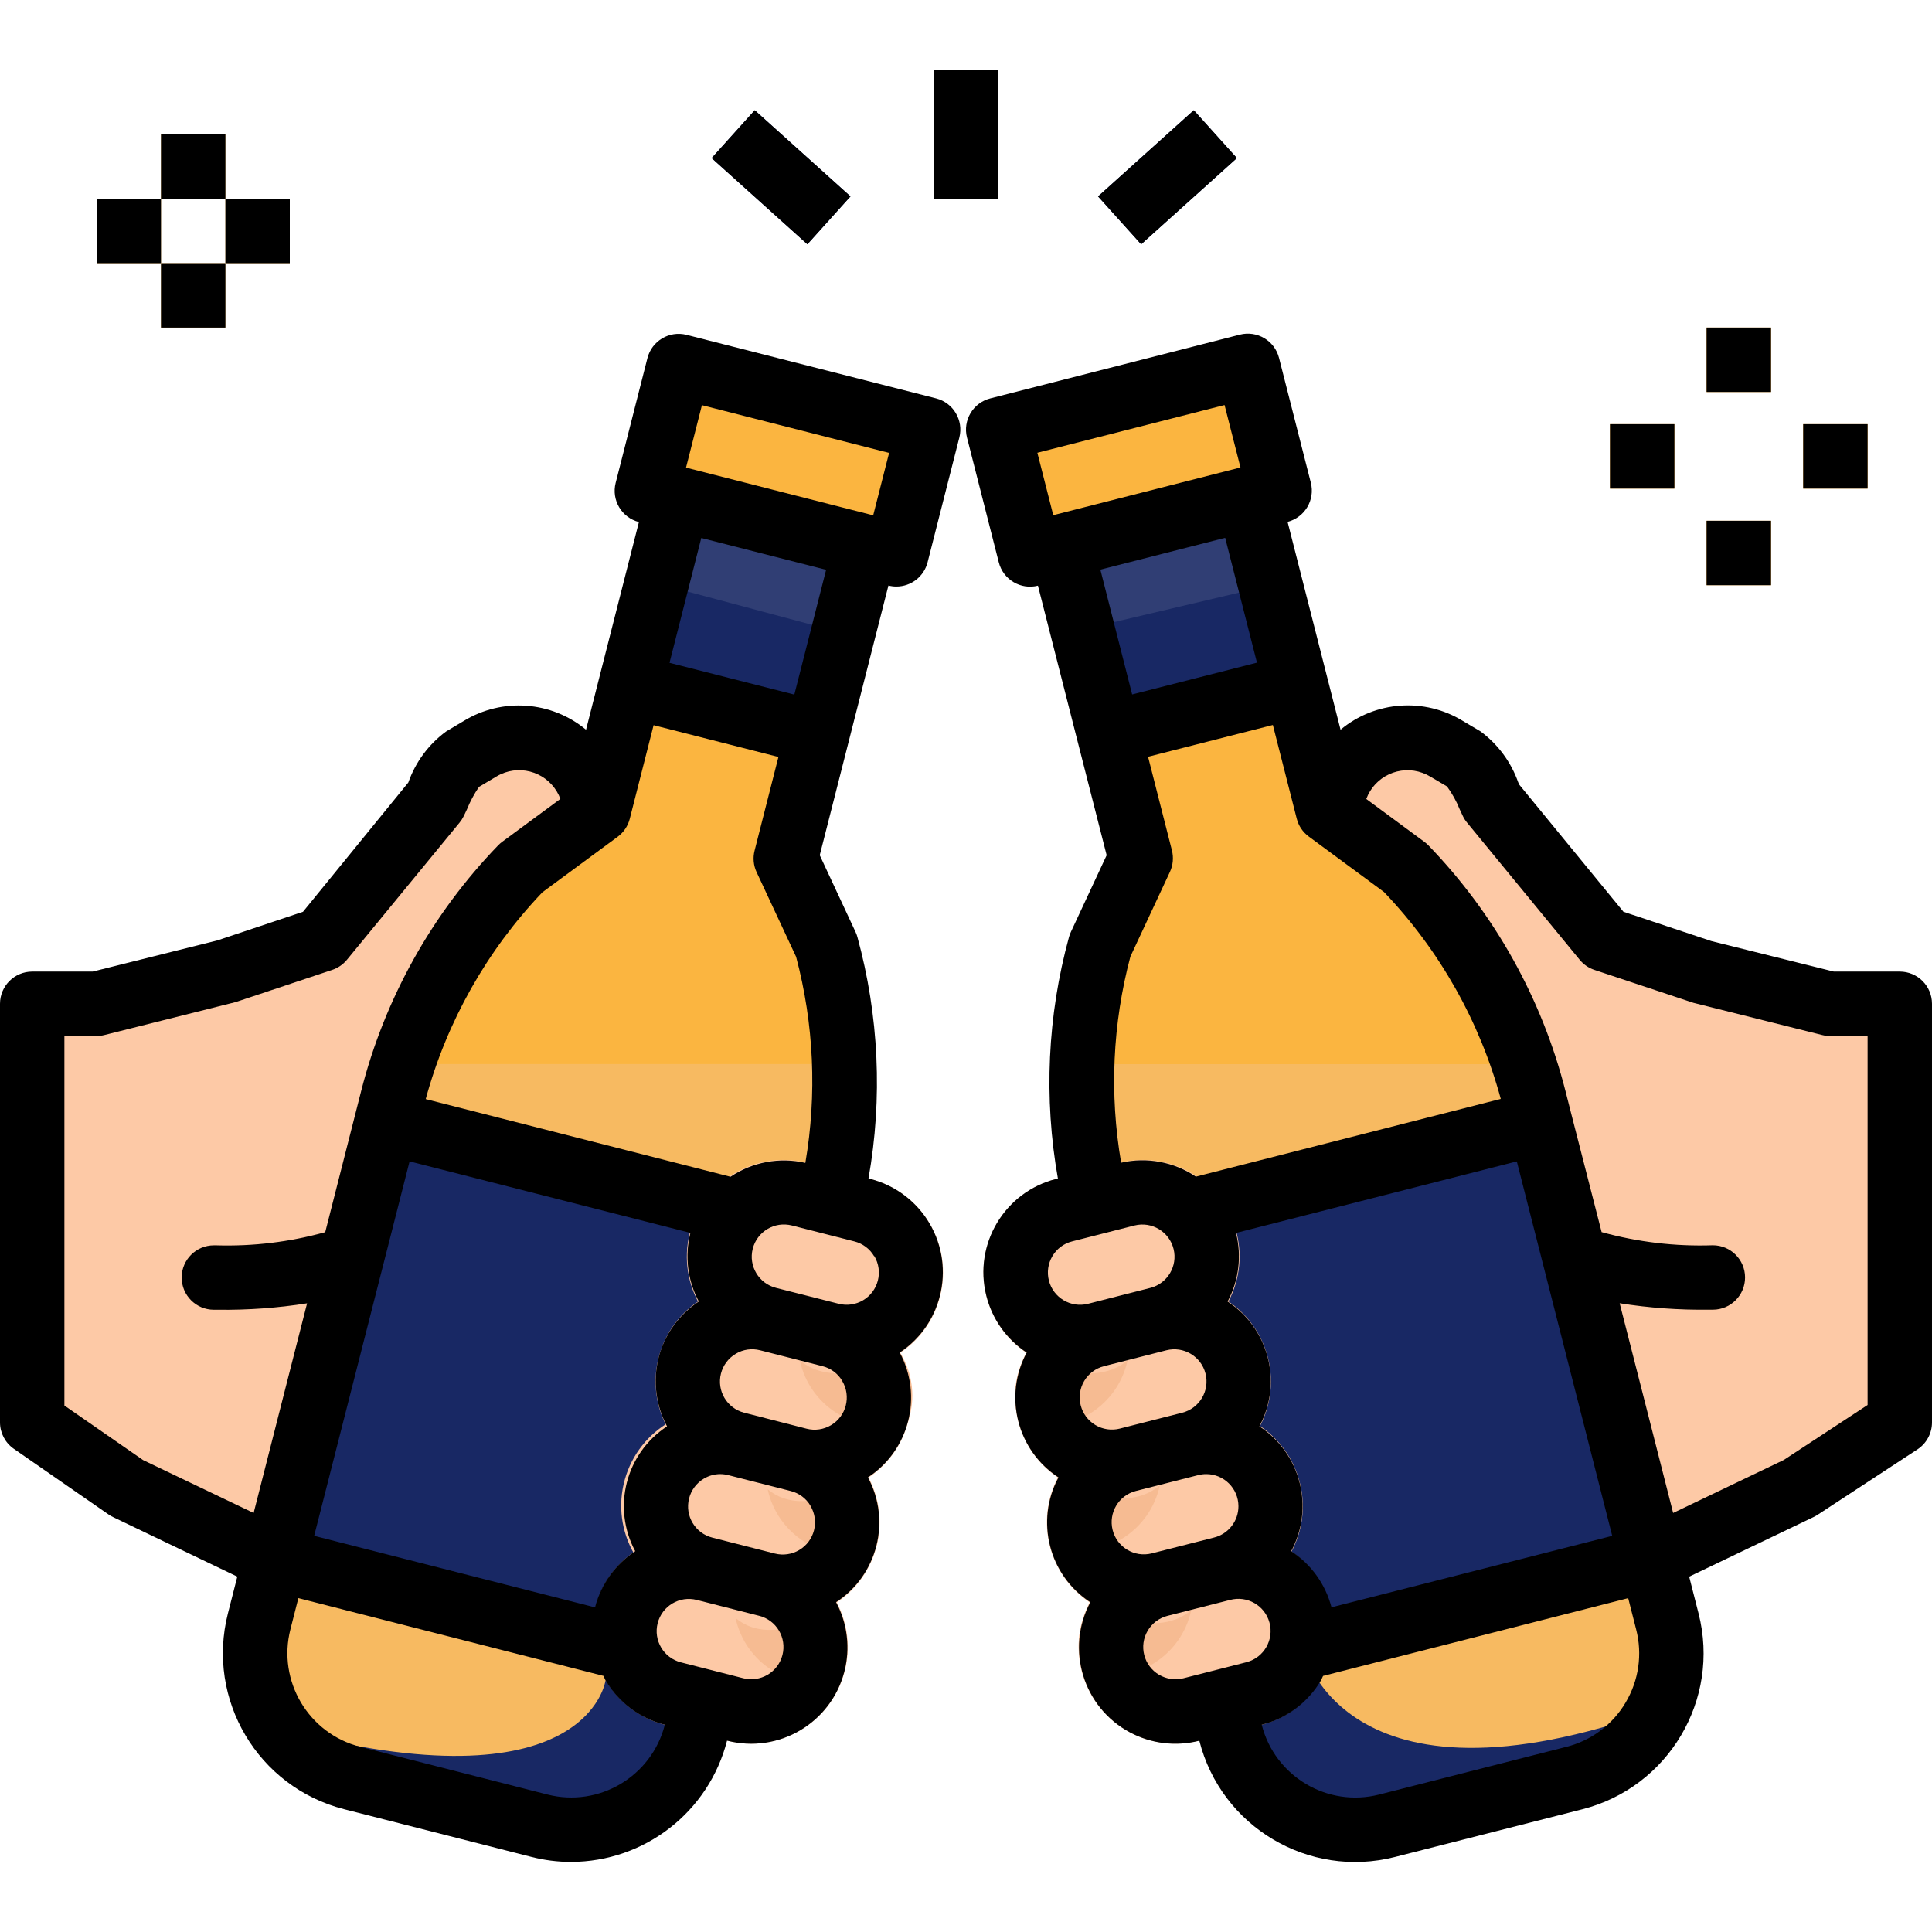 <?xml version="1.0"?>
<svg xmlns="http://www.w3.org/2000/svg" xmlns:xlink="http://www.w3.org/1999/xlink" xmlns:svgjs="http://svgjs.com/svgjs" version="1.1" width="512" height="512" x="0" y="0" viewBox="0 0 480 480" style="enable-background:new 0 0 512 512" xml:space="preserve" class=""><g>
<path xmlns="http://www.w3.org/2000/svg" style="" d="M331.824,196.003c-1.243,3.53-1.413,7.349-0.488,10.976l4.504,17.696l17.6,36.8l37.08,48.344  l19.752,77.52l36.8-17.6L472,353.387v-104h-17.368l-32-8l-24-8l-28-34.096c-1.371-4.084-3.748-7.757-6.912-10.68l-4.376-2.6  c-9.001-5.333-20.621-2.359-25.955,6.642C332.76,193.716,332.235,194.838,331.824,196.003L331.824,196.003z" fill="#fdc9a6" data-original="#fdc9a6"/>
<g xmlns="http://www.w3.org/2000/svg">
	<path style="" d="M425.512,317.387c0,0-32.984,0.152-34.96-7.6" fill="#f6bb92" data-original="#f6bb92"/>
	<path style="" d="M424.568,325.387c-38.296,0-40.904-10.24-41.76-13.6c-1.082-4.284,1.514-8.633,5.798-9.715   c3.554-0.898,7.264,0.736,9.002,3.963c9.057,2.588,18.467,3.727,27.88,3.376c4.418-0.011,8.009,3.562,8.02,7.98   c0.011,4.418-3.562,8.009-7.98,8.02L424.568,325.387z" fill="#f6bb92" data-original="#f6bb92"/>
</g>
<path xmlns="http://www.w3.org/2000/svg" style="" d="M344.632,453.587l46.512-11.848c17.126-4.361,27.475-21.781,23.113-38.907  c0-0.002-0.001-0.003-0.001-0.005l-33.088-129.856c-5.493-21.584-16.523-41.36-32-57.376l-19.248-14.208l-19.752-77.528  l-46.512,11.928l19.744,77.52l-10.096,21.648c-5.925,21.447-6.154,44.069-0.664,65.632l33.08,129.864  c4.365,17.125,21.787,27.469,38.912,23.104" fill="#fbb540" data-original="#fbb540" class=""/>
<path xmlns="http://www.w3.org/2000/svg" style="" d="M272.64,300.587l33.08,129.864c4.365,17.125,21.787,27.469,38.912,23.104l46.512-11.848  c17.126-4.361,27.475-21.781,23.113-38.907c0-0.002-0.001-0.003-0.001-0.005l-33.088-129.824c-0.736-2.896-1.6-5.76-2.528-8.584  H268.8C268.345,276.575,269.638,288.766,272.64,300.587L272.64,300.587z" fill="#f7ba61" data-original="#f7ba61" class=""/>
<path xmlns="http://www.w3.org/2000/svg" style="" d="M411.848,424.763c-78.824,28.192-88.184-15.376-88.184-15.376l-22.16,4.528l4.216,16.552  c4.365,17.125,21.787,27.469,38.912,23.104l46.512-11.848C400.205,439.393,407.779,433.188,411.848,424.763L411.848,424.763z" fill="#182864" data-original="#ea9d2d" class=""/>
<path xmlns="http://www.w3.org/2000/svg" style="" d="M146.808,196.003c1.239,3.531,1.409,7.349,0.488,10.976l-4.512,17.696l-17.6,36.8l-37.088,48.344  l-19.752,77.52l-36.8-17.6L8,353.387v-104h16l32-8l24-8l28-34.096c1.358-4.089,3.724-7.771,6.88-10.704l4.384-2.6  c8.997-5.34,20.62-2.376,25.96,6.621C145.863,193.685,146.393,194.822,146.808,196.003L146.808,196.003z" fill="#fdc9a6" data-original="#fdc9a6"/>
<g xmlns="http://www.w3.org/2000/svg">
	<path style="" d="M53.112,317.387c0,0,32.984,0.152,34.96-7.6" fill="#f6bb92" data-original="#f6bb92"/>
	<path style="" d="M54.064,325.387H53.08c-4.418-0.011-7.991-3.602-7.98-8.02c0.011-4.418,3.602-7.991,8.02-7.98h0.52   c9.248,0.315,18.489-0.824,27.384-3.376c2.079-3.898,6.925-5.373,10.824-3.294c3.255,1.736,4.901,5.473,3.984,9.046   C94.968,315.163,92.352,325.387,54.064,325.387z" fill="#f6bb92" data-original="#f6bb92"/>
</g>
<path xmlns="http://www.w3.org/2000/svg" style="" d="M205.992,300.587l-33.088,129.896c-4.366,17.121-21.781,27.464-38.904,23.104l-46.52-11.848  c-17.125-4.365-27.469-21.787-23.104-38.912l33.08-129.856c5.493-21.584,16.523-41.36,32-57.376l19.256-14.208l19.752-77.528  l46.512,11.928l-19.776,77.48l10.104,21.648C211.241,256.374,211.478,279.009,205.992,300.587L205.992,300.587z" fill="#fbb540" data-original="#fbb540" class=""/>
<path xmlns="http://www.w3.org/2000/svg" style="" d="M97.456,272.971l-33.08,129.856c-4.365,17.125,5.979,34.547,23.104,38.912L134,453.587  c17.123,4.36,34.538-5.983,38.904-23.104l33.088-129.896c2.993-11.834,4.278-24.034,3.816-36.232H100  C99.056,267.177,98.208,270.049,97.456,272.971L97.456,272.971z" fill="#f7ba61" data-original="#f7ba61" class=""/>
<g xmlns="http://www.w3.org/2000/svg">
	<path style="" d="M69.6,429.435c4.326,6.078,10.657,10.435,17.88,12.304L134,453.587   c17.123,4.36,34.538-5.983,38.904-23.104l0.736-2.896l-23.2-10.08C150.44,417.507,146.12,449.987,69.6,429.435z" fill="#182864" data-original="#ea9d2d" class=""/>
	<path style="" d="M95.978,278.791l108.534,27.651l-27.651,108.534L68.328,387.325L95.978,278.791z" fill="#182864" data-original="#ea9d2d" class=""/>
</g>
<path xmlns="http://www.w3.org/2000/svg" style="" d="M160.707,121.886l7.9-31.01l62.019,15.8l-7.9,31.01L160.707,121.886z" fill="#fbb540" data-original="#fbb540" class=""/>
<g xmlns="http://www.w3.org/2000/svg">
	<path style="" d="M202.4,371.187c-1.997-0.003-3.986-0.256-5.92-0.752l-15.512-3.944   c-12.846-3.267-20.611-16.33-17.344-29.176s16.33-20.611,29.176-17.344l15.504,3.952c12.848,3.257,20.623,16.314,17.366,29.162   c-2.702,10.657-12.3,18.116-23.294,18.102H202.4z" fill="#fdc9a6" data-original="#fdc9a6"/>
	<path style="" d="M194.528,402.187c-2.016-0.004-4.023-0.259-5.976-0.76l-15.496-3.944   c-12.93-2.918-21.046-15.765-18.128-28.695s15.765-21.046,28.695-18.128c0.43,0.097,0.857,0.206,1.281,0.326l15.504,3.944   c12.853,3.24,20.646,16.286,17.406,29.138c-2.689,10.667-12.285,18.14-23.286,18.134L194.528,402.187z" fill="#fdc9a6" data-original="#fdc9a6"/>
	<path style="" d="M186.576,433.211c-1.997-0.003-3.986-0.256-5.92-0.752l-15.504-3.952   c-12.826-3.345-20.512-16.453-17.168-29.279c3.319-12.726,16.261-20.411,29.024-17.233l15.496,3.944   c12.853,3.24,20.646,16.285,17.406,29.138C207.217,425.762,197.595,433.24,186.576,433.211L186.576,433.211z" fill="#fdc9a6" data-original="#fdc9a6"/>
	<path style="" d="M210.28,340.179c-1.997-0.003-3.986-0.256-5.92-0.752l-15.512-3.952   c-12.862-3.203-20.692-16.227-17.488-29.089c3.203-12.862,16.227-20.692,29.089-17.488c0.085,0.021,0.171,0.043,0.256,0.065   l15.504,3.952c12.848,3.257,20.623,16.314,17.366,29.162C230.872,332.734,221.274,340.193,210.28,340.179L210.28,340.179z" fill="#fdc9a6" data-original="#fdc9a6"/>
</g>
<path xmlns="http://www.w3.org/2000/svg" style="" d="M168.463,123.889l46.514,11.85l-11.85,46.514l-46.514-11.85L168.463,123.889z" fill="#182864" data-original="#744630" class=""/>
<path xmlns="http://www.w3.org/2000/svg" style="" d="M410.332,387.326l-108.534,27.651l-27.651-108.534l108.534-27.651L410.332,387.326z" fill="#182864" data-original="#ea9d2d" class=""/>
<path xmlns="http://www.w3.org/2000/svg" style="" d="M248.002,106.713l62.019-15.8l7.9,31.01l-62.019,15.8L248.002,106.713z" fill="#fbb540" data-original="#fbb540" class=""/>
<g xmlns="http://www.w3.org/2000/svg">
	<path style="" d="M276.248,371.187c-13.255,0.012-24.01-10.723-24.022-23.978   c-0.01-10.991,7.448-20.585,18.102-23.286l15.496-3.952c12.846-3.272,25.912,4.49,29.184,17.336s-4.49,25.912-17.336,29.184   l-15.504,3.944C280.234,370.931,278.245,371.184,276.248,371.187L276.248,371.187z" fill="#fdc9a6" data-original="#fdc9a6"/>
	<path style="" d="M284.096,402.187c-13.255,0.008-24.006-10.731-24.014-23.986c-0.006-11,7.467-20.597,18.134-23.286   l15.504-3.944c12.848-3.281,25.923,4.476,29.204,17.324s-4.476,25.923-17.324,29.204l-15.512,3.944   C288.13,401.941,286.117,402.191,284.096,402.187z" fill="#fdc9a6" data-original="#fdc9a6"/>
	<path style="" d="M292.048,433.211c-13.255,0.034-24.028-10.683-24.062-23.938   c-0.028-11.019,7.45-20.641,18.134-23.334l15.512-3.944c12.879-3.135,25.861,4.763,28.996,17.642   c3.088,12.686-4.531,25.513-17.148,28.87l-15.512,3.952C296.034,432.955,294.045,433.208,292.048,433.211L292.048,433.211z" fill="#fdc9a6" data-original="#fdc9a6"/>
	<path style="" d="M268.36,340.179c-10.973-0.014-20.546-7.451-23.272-18.08c-3.275-12.839,4.475-25.903,17.312-29.184   l15.504-3.952c12.826-3.345,25.935,4.341,29.28,17.167c3.345,12.826-4.341,25.935-17.167,29.28   c-0.085,0.022-0.171,0.044-0.256,0.065l-15.504,3.952C272.33,339.923,270.349,340.175,268.36,340.179L268.36,340.179z" fill="#fdc9a6" data-original="#fdc9a6"/>
</g>
<path xmlns="http://www.w3.org/2000/svg" style="" d="M322.021,170.402l-46.514,11.85l-11.85-46.514l46.514-11.85L322.021,170.402z" fill="#182864" data-original="#744630" class=""/>
<g xmlns="http://www.w3.org/2000/svg">
	<path style="" d="M232,17.387h16v32h-16V17.387z" fill="#182864" data-original="#ea9d2d" class=""/>
	<path style="" d="M176.81,39.277l10.704-11.892l23.784,21.408l-10.704,11.892L176.81,39.277z" fill="#182864" data-original="#ea9d2d" class=""/>
	<path style="" d="M272.812,48.795l23.784-21.408L307.3,39.279l-23.784,21.408L272.812,48.795z" fill="#182864" data-original="#ea9d2d" class=""/>
</g>
<g xmlns="http://www.w3.org/2000/svg">
	<g>
		<path id="SVGCleanerId_0" style="" d="M424,81.387h16v16h-16V81.387z" fill="#f7ba61" data-original="#f7ba61" class=""/>
	</g>
	<path id="SVGCleanerId_6" style="" d="M424,129.387h16v16h-16V129.387z" fill="#f7ba61" data-original="#f7ba61" class=""/>
	<g>
		<path id="SVGCleanerId_1" style="" d="M448,105.387h16v16h-16V105.387z" fill="#f7ba61" data-original="#f7ba61" class=""/>
	</g>
	<path id="SVGCleanerId_7" style="" d="M400,105.387h16v16h-16V105.387z" fill="#f7ba61" data-original="#f7ba61" class=""/>
	<g>
		<path id="SVGCleanerId_0_1_" style="" d="M424,81.387h16v16h-16V81.387z" fill="#f7ba61" data-original="#f7ba61" class=""/>
	</g>
	<g>
		<path id="SVGCleanerId_6_1_" style="" d="M424,129.387h16v16h-16V129.387z" fill="#f7ba61" data-original="#f7ba61" class=""/>
	</g>
	<g>
		<path id="SVGCleanerId_1_1_" style="" d="M448,105.387h16v16h-16V105.387z" fill="#f7ba61" data-original="#f7ba61" class=""/>
	</g>
	<g>
		<path id="SVGCleanerId_7_1_" style="" d="M400,105.387h16v16h-16V105.387z" fill="#f7ba61" data-original="#f7ba61" class=""/>
	</g>
	<g>
		<path id="SVGCleanerId_2" style="" d="M40,33.387h16v16H40V33.387z" fill="#f7ba61" data-original="#f7ba61" class=""/>
	</g>
	<g>
		<path id="SVGCleanerId_3" style="" d="M40,65.387h16v16H40V65.387z" fill="#f7ba61" data-original="#f7ba61" class=""/>
	</g>
	<g>
		<path id="SVGCleanerId_4" style="" d="M56,49.387h16v16H56V49.387z" fill="#f7ba61" data-original="#f7ba61" class=""/>
	</g>
	<g>
		<path id="SVGCleanerId_5" style="" d="M24,49.387h16v16H24V49.387z" fill="#f7ba61" data-original="#f7ba61" class=""/>
	</g>
</g>
<g xmlns="http://www.w3.org/2000/svg">
	<path style="" d="M168.464,123.891L163,144.883l46.48,12.416l5.496-21.552L168.464,123.891z" fill="#303e74" data-original="#5b3726" class=""/>
	<path style="" d="M263.656,135.747l46.512-11.856l5.496,21.496l-46.744,11.024L263.656,135.747z" fill="#303e74" data-original="#5b3726" class=""/>
</g>
<g xmlns="http://www.w3.org/2000/svg">
	<path style="" d="M223.792,336.315c0,0-15.352,9.776-25.072,1.672c2.393,11.123,13.349,18.2,24.471,15.807   c0.83-0.178,1.647-0.408,2.449-0.687C227.49,347.507,226.816,341.379,223.792,336.315L223.792,336.315z" fill="#f6bb92" data-original="#f6bb92"/>
	<path style="" d="M255.064,336.315c0,0,15.352,9.776,25.072,1.672c-2.393,11.123-13.349,18.2-24.471,15.807   c-0.83-0.178-1.647-0.408-2.449-0.687C251.361,347.507,252.036,341.378,255.064,336.315L255.064,336.315z" fill="#f6bb92" data-original="#f6bb92"/>
	<path style="" d="M263.064,367.395c0,0,15.352,9.768,25.072,1.672c-2.391,11.118-13.342,18.194-24.461,15.803   c-0.833-0.179-1.655-0.41-2.459-0.691C259.362,378.582,260.036,372.455,263.064,367.395L263.064,367.395z" fill="#f6bb92" data-original="#f6bb92"/>
	<path style="" d="M270.872,398.403c0,0,15.352,9.768,25.072,1.672c-2.391,11.118-13.342,18.194-24.461,15.803   c-0.833-0.179-1.655-0.41-2.459-0.691C267.17,409.59,267.844,403.463,270.872,398.403L270.872,398.403z" fill="#f6bb92" data-original="#f6bb92"/>
	<path style="" d="M217.368,385.155c0.104-0.36,0.28-0.68,0.376-1.04c1.492-5.86,0.694-12.068-2.232-17.36   c-0.166,0.046-0.329,0.102-0.488,0.168c0,0-14.584,11.2-24.304,3.064c2.398,11.108,13.347,18.168,24.455,15.77   C215.917,385.597,216.649,385.396,217.368,385.155L217.368,385.155z" fill="#f6bb92" data-original="#f6bb92"/>
	<path style="" d="M209.832,415.131c1.407-5.552,0.756-11.426-1.832-16.536c-0.329,0.071-0.649,0.181-0.952,0.328   c0,0-14.584,11.2-24.304,3.064c2.407,11.092,13.35,18.134,24.442,15.727c0.661-0.143,1.314-0.319,1.958-0.527   C209.36,416.507,209.656,415.851,209.832,415.131z" fill="#f6bb92" data-original="#f6bb92"/>
</g>
<path xmlns="http://www.w3.org/2000/svg" d="M232.6,98.987l-62.016-15.792c-4.279-1.092-8.633,1.49-9.728,5.768l-7.896,31.008c-1.091,4.281,1.495,8.637,5.776,9.728  l-9.88,38.768l-3.256,12.832c-8.627-7.148-20.845-8.02-30.4-2.168l-4.368,2.6c-4.331,3.188-7.601,7.606-9.384,12.68l-26.168,32.12  l-21.216,7.096l-31.048,7.76H8c-4.418,0-8,3.582-8,8v104c0.001,2.625,1.289,5.082,3.448,6.576l23.536,16.312  c0.344,0.246,0.711,0.457,1.096,0.632l30.88,14.8l-2.336,9.152c-5.451,21.404,7.478,43.175,28.88,48.632L132,461.339  c3.225,0.829,6.542,1.249,9.872,1.248c18.279-0.027,34.224-12.42,38.76-30.128c12.779,3.316,25.826-4.356,29.141-17.135  c1.507-5.809,0.774-11.972-2.053-17.265c10.292-6.711,13.731-20.186,7.912-31.008c10.28-6.721,13.712-20.187,7.904-31.008  c11.017-7.306,14.026-22.16,6.72-33.177c-3.288-4.958-8.305-8.515-14.072-9.975l-0.408-0.104c3.54-19.957,2.597-40.452-2.76-60  c-0.118-0.429-0.273-0.847-0.464-1.248l-8.888-19.064l17.064-67c0.646,0.166,1.309,0.249,1.976,0.248  c3.657,0,6.849-2.48,7.752-6.024l7.896-31.016C239.424,104.42,236.856,100.09,232.6,98.987L232.6,98.987z M174.392,100.667  l46.504,11.856l-3.952,15.504l-46.504-11.848L174.392,100.667z M181.528,292.371l-75.76-19.304  c5.246-19.278,15.216-36.945,29.008-51.4l18.688-13.776c1.485-1.097,2.545-2.674,3-4.464l5.92-23.256l31.016,7.896l-5.92,23.256  c-0.464,1.79-0.289,3.686,0.496,5.36l9.816,21.032c4.431,16.704,5.214,34.166,2.296,51.2c-6.394-1.465-13.11-0.226-18.56,3.424  L181.528,292.371z M209.264,343.131c2.252,3.801,0.995,8.708-2.806,10.96c-1.82,1.078-3.992,1.391-6.042,0.872l-15.512-3.976  c-4.282-1.087-6.873-5.44-5.786-9.722c0.524-2.064,1.849-3.834,3.682-4.918c1.816-1.094,3.997-1.408,6.048-0.872l15.512,3.952  c2.061,0.517,3.827,1.84,4.904,3.672L209.264,343.131z M201.368,374.139c2.253,3.8,0.999,8.706-2.8,10.96  c-1.826,1.084-4.007,1.397-6.064,0.872l-15.496-3.944c-4.287-1.071-6.894-5.413-5.823-9.7c0.005-0.02,0.01-0.04,0.015-0.06  c0.525-2.057,1.846-3.821,3.672-4.904c1.228-0.736,2.632-1.126,4.064-1.128c0.675,0.002,1.346,0.088,2,0.256l15.504,3.944  c2.068,0.514,3.844,1.837,4.928,3.672L201.368,374.139z M163.624,337.339c-1.442,5.743-0.695,11.817,2.096,17.04  c-10.28,6.721-13.712,20.187-7.904,31.008c-4.95,3.248-8.51,8.226-9.984,13.96l-69.776-17.776l16.624-65.24l1.16-4.536l5.92-23.256  l69.768,17.768c-1.454,5.744-0.709,11.824,2.088,17.048c-4.947,3.245-8.509,8.216-9.992,13.944L163.624,337.339z M189.744,137.611  l15.504,3.952l-7.896,31.008l-31.016-7.896l7.896-31.016L189.744,137.611z M16,349.203v-91.816h8c0.653,0.001,1.303-0.08,1.936-0.24  l32.592-8.176l24-8c1.43-0.474,2.697-1.342,3.656-2.504l28-34.096c0.402-0.492,0.746-1.029,1.024-1.6l0.8-1.672  c0.792-1.971,1.798-3.849,3-5.6l4.384-2.608c5.182-3.086,11.884-1.387,14.97,3.794c0.342,0.574,0.631,1.179,0.862,1.806  l-14.456,10.656c-0.355,0.264-0.69,0.556-1,0.872c-16.443,17.019-28.167,38.03-34.016,60.96l-1.48,5.816L80.8,306.131  c-8.824,2.447-17.967,3.55-27.12,3.272c-0.168,0-0.16,0-0.52,0c-4.418-0.011-8.009,3.562-8.02,7.98  c-0.011,4.418,3.562,8.009,7.98,8.02h0.984c7.429,0.098,14.854-0.437,22.192-1.6l-5.28,20.696l-8,31.392l-27.448-13.128L16,349.203z   M136,445.843l-46.512-11.856c-12.843-3.271-20.604-16.332-17.336-29.176l1.976-7.76l75.8,19.32c0.2,0.368,0.32,0.8,0.536,1.136  c3.237,5.485,8.535,9.447,14.712,11C161.905,441.35,148.844,449.111,136,445.843L136,445.843z M194.4,411.179  c-0.525,2.057-1.846,3.821-3.672,4.904c-1.826,1.075-4.001,1.388-6.056,0.872l-15.504-3.952c-4.281-1.091-6.867-5.447-5.776-9.728  c1.091-4.281,5.447-6.867,9.728-5.776l15.496,3.944c4.283,1.086,6.874,5.439,5.788,9.721  C194.402,411.169,194.401,411.174,194.4,411.179z M217.232,312.091c2.253,3.801,0.998,8.708-2.802,10.961  c-1.823,1.081-4,1.394-6.054,0.871l-15.576-3.952c-4.282-1.087-6.873-5.44-5.785-9.723c0-0.002,0.001-0.004,0.001-0.005  c1.091-4.281,5.447-6.867,9.728-5.776l15.504,3.952c2.066,0.515,3.838,1.838,4.92,3.672H217.232z" fill="#000000" data-original="#000000" style="" class=""/>
<path xmlns="http://www.w3.org/2000/svg" d="M472,241.387h-16.392l-30.448-7.584l-21.816-7.272l-25.856-31.544l-0.304-0.64c-1.787-5.05-5.044-9.449-9.352-12.632  l-4.376-2.592c-9.551-5.864-21.777-4.992-30.4,2.168l-3.28-12.872l-9.88-38.768c4.281-1.091,6.867-5.447,5.776-9.728l-7.904-31.008  c-1.095-4.278-5.449-6.86-9.728-5.768l-62.016,15.84c-4.281,1.091-6.867,5.447-5.776,9.728l7.904,31.016  c1.091,4.277,5.441,6.862,9.72,5.776l9.872,38.76l7.2,28.216l-8.888,19.064c-0.191,0.401-0.346,0.819-0.464,1.248  c-5.361,19.547-6.304,40.043-2.76,60l-0.416,0.104c-12.806,3.209-20.586,16.191-17.378,28.997  c1.456,5.81,5.039,10.861,10.042,14.155c-5.814,10.819-2.384,24.287,7.896,31.008c-5.816,10.825-2.378,24.3,7.912,31.016  c-6.205,11.663-1.781,26.147,9.882,32.352c5.276,2.807,11.411,3.537,17.198,2.048c5.43,21.391,27.173,34.33,48.564,28.899  c0.025-0.006,0.051-0.013,0.076-0.019l46.52-11.848c21.402-5.457,34.331-27.228,28.88-48.632l-2.336-9.16l30.872-14.792  c0.324-0.149,0.636-0.32,0.936-0.512l24.904-16.312c2.262-1.482,3.623-4.007,3.616-6.712v-104  C480,244.969,476.418,241.387,472,241.387L472,241.387z M330.808,399.331c-1.493-5.728-5.059-10.697-10.008-13.944  c5.812-10.825,2.375-24.297-7.912-31.016c5.818-10.818,2.387-24.29-7.896-31.008c2.797-5.221,3.542-11.298,2.088-17.04  l69.768-17.776l23.704,93.032L330.808,399.331z M286.12,385.939c-4.287,1.068-8.628-1.542-9.696-5.83  c-1.059-4.254,1.502-8.568,5.744-9.674l15.504-3.944c0.651-0.168,1.32-0.254,1.992-0.256c4.418-0.013,8.01,3.558,8.023,7.977  c0.011,3.678-2.488,6.889-6.055,7.783L286.12,385.939z M272.168,354.059c-3.8-2.254-5.053-7.162-2.799-10.962  c1.083-1.825,2.846-3.145,4.903-3.67l15.504-3.952c4.284-1.089,8.639,1.5,9.728,5.784s-1.5,8.639-5.784,9.728l-15.504,3.944  C276.164,355.452,273.989,355.139,272.168,354.059z M297.112,292.331c-5.445-3.669-12.166-4.923-18.568-3.464  c-2.926-17.033-2.143-34.497,2.296-51.2l9.816-21.032c0.782-1.675,0.96-3.569,0.504-5.36l-5.928-23.256l31.008-7.896l5.928,23.256  c0.45,1.792,1.511,3.371,3,4.464l18.68,13.776c13.801,14.45,23.774,32.118,29.016,51.4L297.112,292.331z M304.392,133.619  l7.896,31.016l-31.008,7.896l-7.896-31.008l15.504-3.952L304.392,133.619z M304.24,100.635l3.952,15.512l-46.512,11.848  l-3.952-15.504L304.24,100.635z M261.464,312.091c1.075-1.833,2.842-3.157,4.904-3.672l15.504-3.952  c4.287-1.068,8.628,1.542,9.696,5.83c1.059,4.254-1.502,8.568-5.744,9.674l-15.496,3.952c-4.28,1.096-8.638-1.486-9.734-5.766  C260.068,316.1,260.38,313.918,261.464,312.091L261.464,312.091z M287.96,416.091c-3.803-2.249-5.063-7.155-2.814-10.958  c1.084-1.833,2.854-3.158,4.918-3.682l15.512-3.944c4.263-1.16,8.66,1.355,9.82,5.618s-1.355,8.66-5.618,9.82  c-0.086,0.023-0.172,0.045-0.258,0.066l-15.504,3.952c-2.056,0.521-4.234,0.204-6.056-0.88V416.091z M403.88,422.995  c-3.237,5.485-8.535,9.447-14.712,11l-46.512,11.856c-12.844,3.273-25.91-4.487-29.183-17.331c0-0.002-0.001-0.003-0.001-0.005  c6.174-1.556,11.468-5.517,14.704-11c0.224-0.368,0.344-0.8,0.536-1.136l75.808-19.32l1.976,7.76  c1.592,6.162,0.65,12.705-2.616,18.168L403.88,422.995z M464,349.067l-20.8,13.648l-27.512,13.176l-6.976-27.384l-6.312-24.72  c7.338,1.163,14.763,1.698,22.192,1.6h0.984c4.418-0.011,7.991-3.602,7.98-8.02c-0.011-4.418-3.602-7.991-8.02-7.98  c-9.318,0.315-18.63-0.788-27.616-3.272l-7.52-29.296l-1.48-5.816c-5.851-22.932-17.578-43.942-34.024-60.96  c-0.31-0.316-0.645-0.608-1-0.872l-14.448-10.664c2.082-5.655,8.355-8.552,14.01-6.47c0.633,0.233,1.243,0.524,1.822,0.87  l4.216,2.48c1.286,1.75,2.345,3.656,3.152,5.672l0.8,1.704c0.271,0.575,0.615,1.113,1.024,1.6l28,34.096  c0.958,1.165,2.225,2.036,3.656,2.512l24.592,8.176l32,8c0.633,0.16,1.283,0.241,1.936,0.24H464V349.067z" fill="#000000" data-original="#000000" style="" class=""/>
<path xmlns="http://www.w3.org/2000/svg" d="M232,17.387h16v32h-16V17.387z" fill="#000000" data-original="#000000" style="" class=""/>
<path xmlns="http://www.w3.org/2000/svg" d="M176.81,39.277l10.704-11.892l23.784,21.408l-10.704,11.892L176.81,39.277z" fill="#000000" data-original="#000000" style="" class=""/>
<path xmlns="http://www.w3.org/2000/svg" d="M272.812,48.795l23.784-21.408L307.3,39.279l-23.784,21.408L272.812,48.795z" fill="#000000" data-original="#000000" style="" class=""/>
<g xmlns="http://www.w3.org/2000/svg">
	<path id="SVGCleanerId_0_2_" d="M424,81.387h16v16h-16V81.387z" fill="#000000" data-original="#000000" style="" class=""/>
</g>
<path xmlns="http://www.w3.org/2000/svg" d="M424,129.387h16v16h-16V129.387z" fill="#000000" data-original="#000000" style="" class=""/>
<g xmlns="http://www.w3.org/2000/svg">
	<path id="SVGCleanerId_1_2_" d="M448,105.387h16v16h-16V105.387z" fill="#000000" data-original="#000000" style="" class=""/>
</g>
<path xmlns="http://www.w3.org/2000/svg" d="M400,105.387h16v16h-16V105.387z" fill="#000000" data-original="#000000" style="" class=""/>
<path xmlns="http://www.w3.org/2000/svg" id="SVGCleanerId_2_1_" d="M40,33.387h16v16H40V33.387z" fill="#000000" data-original="#000000" style="" class=""/>
<path xmlns="http://www.w3.org/2000/svg" id="SVGCleanerId_3_1_" d="M40,65.387h16v16H40V65.387z" fill="#000000" data-original="#000000" style="" class=""/>
<path xmlns="http://www.w3.org/2000/svg" id="SVGCleanerId_4_1_" d="M56,49.387h16v16H56V49.387z" fill="#000000" data-original="#000000" style="" class=""/>
<path xmlns="http://www.w3.org/2000/svg" id="SVGCleanerId_5_1_" d="M24,49.387h16v16H24V49.387z" fill="#000000" data-original="#000000" style="" class=""/>
<g xmlns="http://www.w3.org/2000/svg">
</g>
<g xmlns="http://www.w3.org/2000/svg">
</g>
<g xmlns="http://www.w3.org/2000/svg">
</g>
<g xmlns="http://www.w3.org/2000/svg">
</g>
<g xmlns="http://www.w3.org/2000/svg">
</g>
<g xmlns="http://www.w3.org/2000/svg">
</g>
<g xmlns="http://www.w3.org/2000/svg">
</g>
<g xmlns="http://www.w3.org/2000/svg">
</g>
<g xmlns="http://www.w3.org/2000/svg">
</g>
<g xmlns="http://www.w3.org/2000/svg">
</g>
<g xmlns="http://www.w3.org/2000/svg">
</g>
<g xmlns="http://www.w3.org/2000/svg">
</g>
<g xmlns="http://www.w3.org/2000/svg">
</g>
<g xmlns="http://www.w3.org/2000/svg">
</g>
<g xmlns="http://www.w3.org/2000/svg">
</g>
</g></svg>
